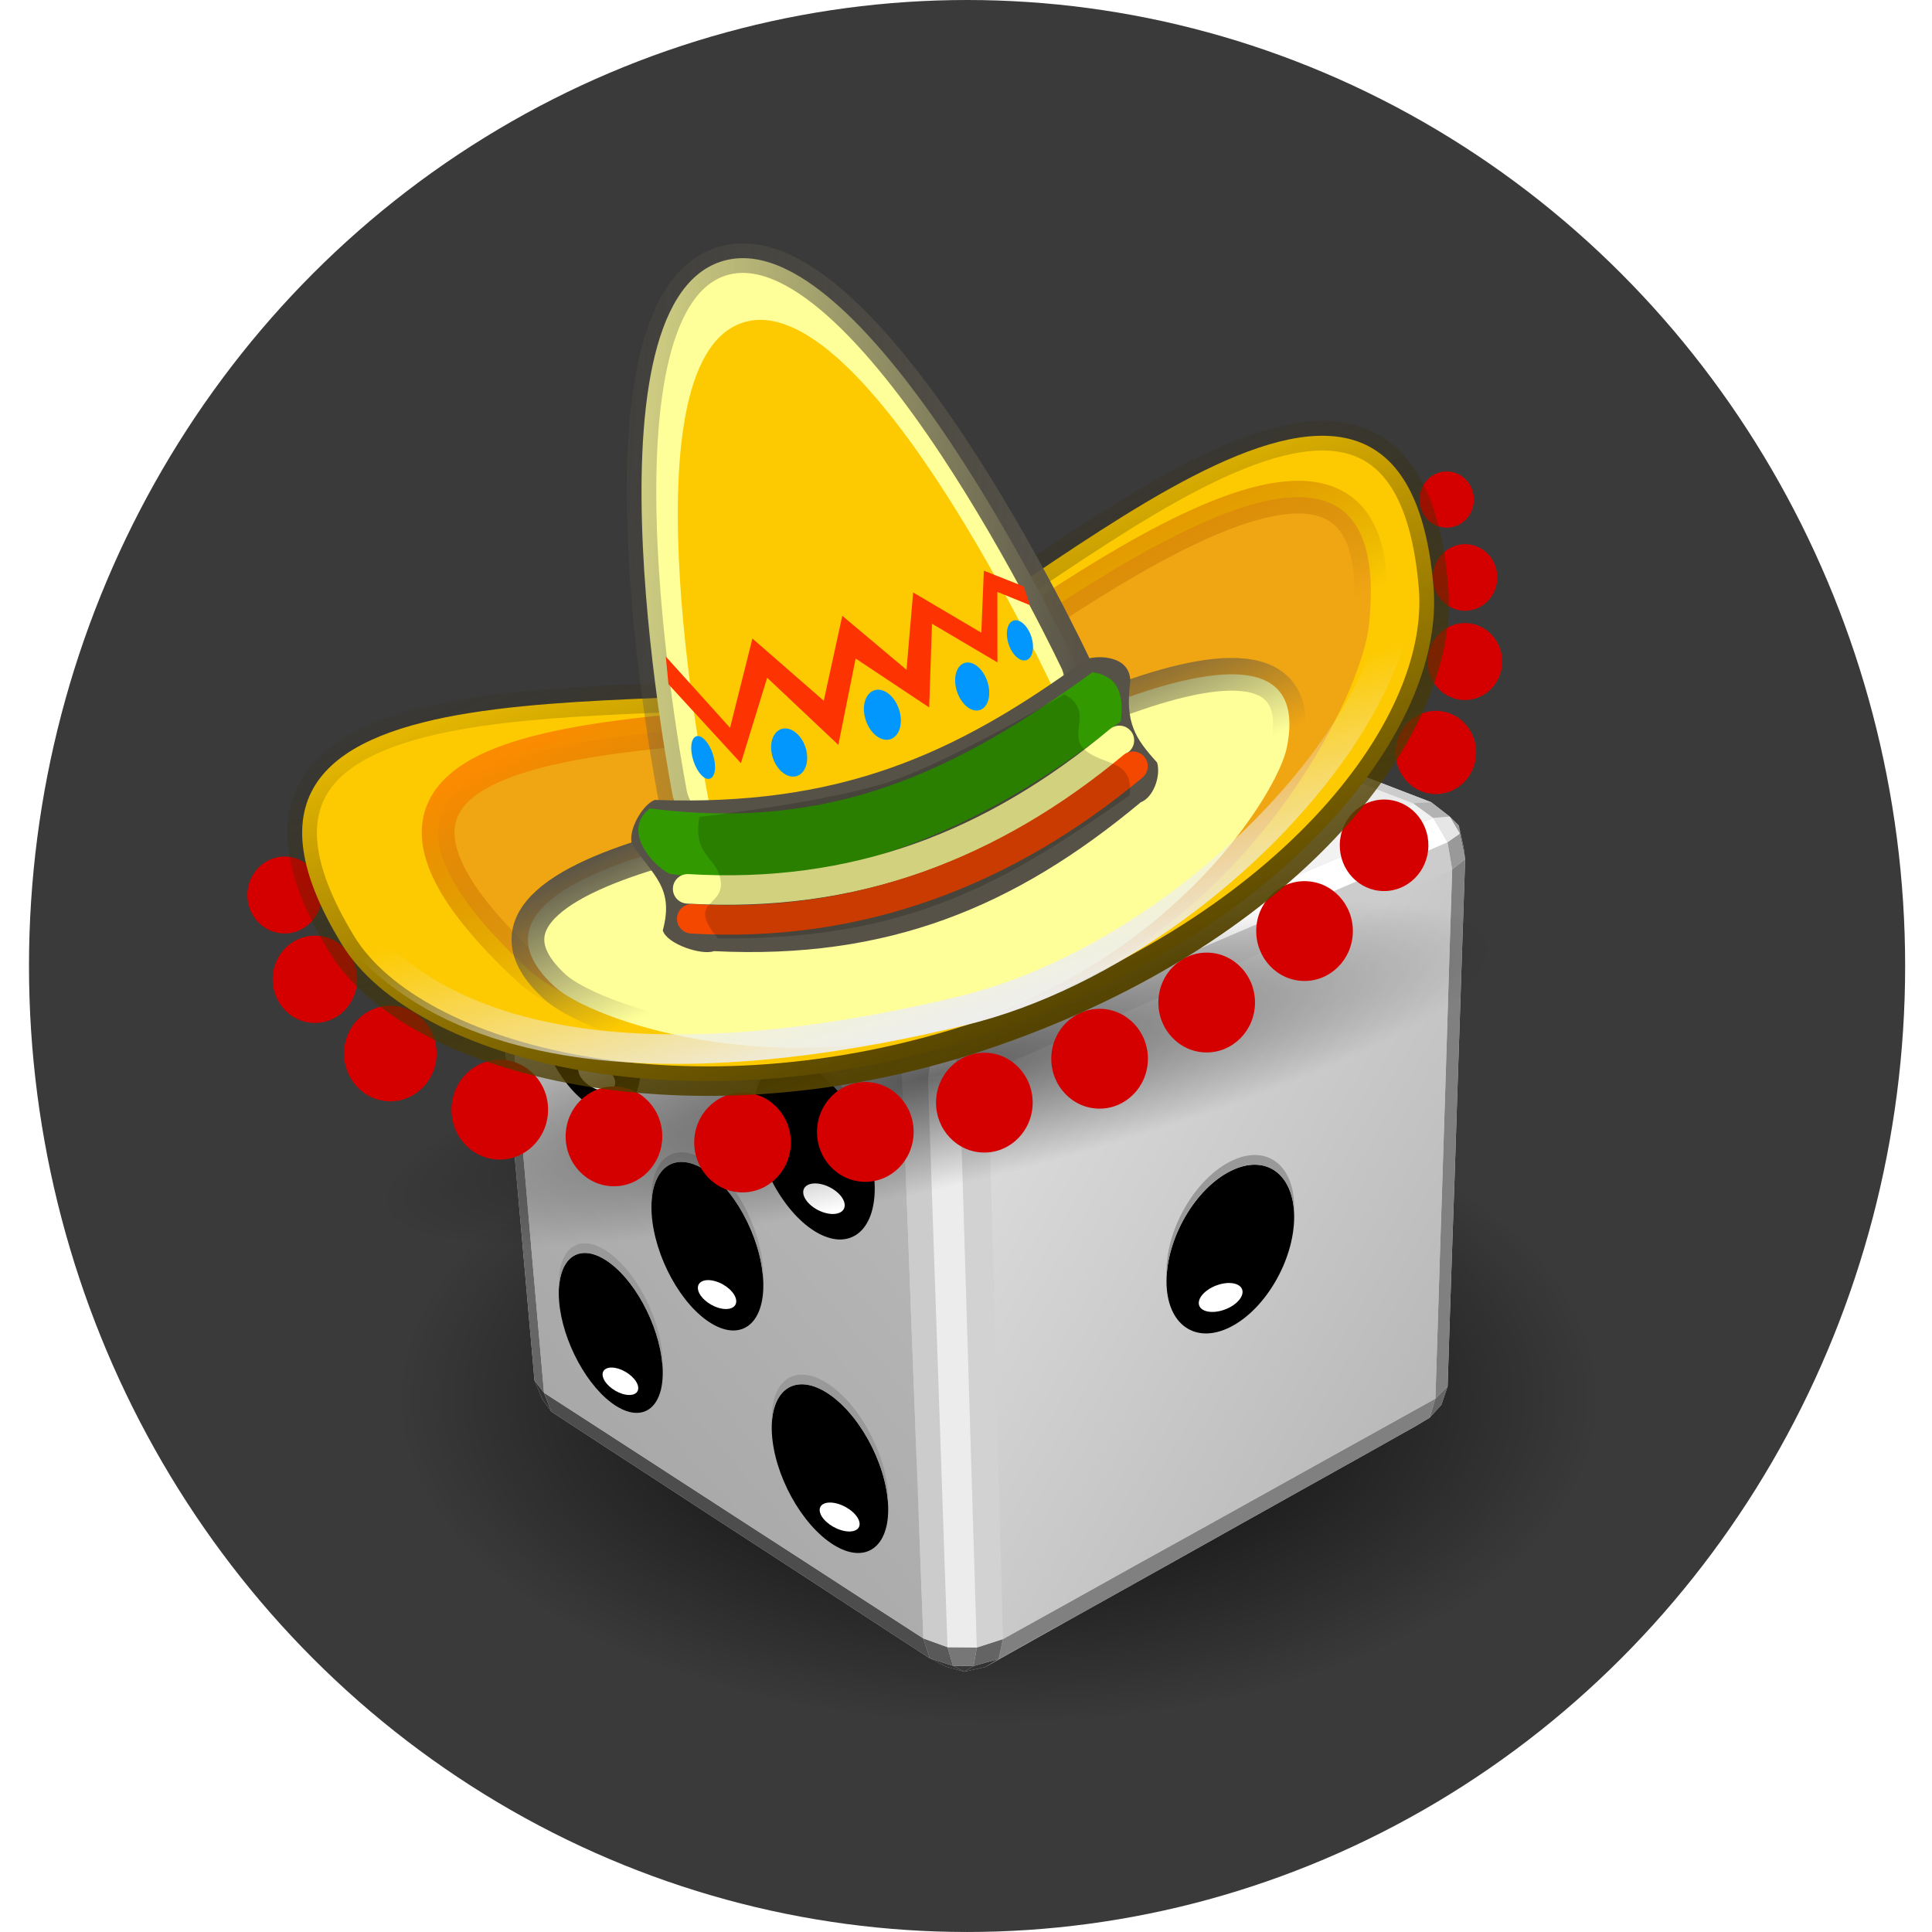 <?xml version="1.0" encoding="UTF-8" standalone="no"?>
<svg
   xmlns:dc="http://purl.org/dc/elements/1.1/"
   xmlns:cc="http://creativecommons.org/ns#"
   xmlns:rdf="http://www.w3.org/1999/02/22-rdf-syntax-ns#"
   xmlns:svg="http://www.w3.org/2000/svg"
   xmlns="http://www.w3.org/2000/svg"
   xmlns:xlink="http://www.w3.org/1999/xlink"
   xmlns:sodipodi="http://sodipodi.sourceforge.net/DTD/sodipodi-0.dtd"
   xmlns:inkscape="http://www.inkscape.org/namespaces/inkscape"
   width="105.827mm"
   height="105.827mm"
   viewBox="0 0 105.827 105.827"
   version="1.1"
   id="svg7928"
   inkscape:version="1.0.1 (0767f8302a, 2020-10-17)"
   sodipodi:docname="logo-circle.svg">
  <defs
     id="defs7922">
    <linearGradient
       inkscape:collect="always"
       id="linearGradient9099">
      <stop
         style="stop-color:#00fffe;stop-opacity:1;"
         offset="0"
         id="stop9095" />
      <stop
         style="stop-color:#00fffe;stop-opacity:0;"
         offset="1"
         id="stop9097" />
    </linearGradient>
    <linearGradient
       id="linearGradient14578">
      <stop
         offset="0"
         stop-color="#ebebeb"
         id="stop14580" />
      <stop
         offset="1"
         stop-color="#979797"
         id="stop14582" />
    </linearGradient>
    <radialGradient
       r="34.608"
       cx="246.83"
       cy="272"
       gradientUnits="userSpaceOnUse"
       id="radialGradient14842">
      <stop
         offset="0"
         id="stop14766" />
      <stop
         offset="1"
         stop-opacity="0"
         id="stop14768" />
    </radialGradient>
    <linearGradient
       y2="100.19"
       y1="261.15"
       x2="871.01"
       gradientUnits="userSpaceOnUse"
       xlink:href="#linearGradient14578"
       x1="836.68"
       id="linearGradient14844" />
    <linearGradient
       y2="503.48"
       y1="167.75"
       x2="687.27"
       gradientUnits="userSpaceOnUse"
       xlink:href="#linearGradient14578"
       x1="1072.6"
       id="linearGradient14846" />
    <linearGradient
       y2="473.05"
       y1="340.43"
       x2="1047.4"
       gradientUnits="userSpaceOnUse"
       xlink:href="#linearGradient14578"
       x1="822.93"
       id="linearGradient14848" />
    <filter
       style="color-interpolation-filters:sRGB"
       inkscape:label="Drop Shadow"
       id="filter8987">
      <feFlood
         flood-opacity="1"
         flood-color="rgb(0,0,0)"
         result="flood"
         id="feFlood8977" />
      <feComposite
         in="flood"
         in2="SourceGraphic"
         operator="in"
         result="composite1"
         id="feComposite8979" />
      <feGaussianBlur
         in="composite1"
         stdDeviation="1"
         result="blur"
         id="feGaussianBlur8981" />
      <feOffset
         dx="1"
         dy="1"
         result="offset"
         id="feOffset8983" />
      <feComposite
         in="SourceGraphic"
         in2="offset"
         operator="over"
         result="composite2"
         id="feComposite8985" />
    </filter>
    <filter
       style="color-interpolation-filters:sRGB"
       inkscape:label="Drop Shadow"
       id="filter8999">
      <feFlood
         flood-opacity="1"
         flood-color="rgb(0,0,0)"
         result="flood"
         id="feFlood8989" />
      <feComposite
         in="flood"
         in2="SourceGraphic"
         operator="in"
         result="composite1"
         id="feComposite8991" />
      <feGaussianBlur
         in="composite1"
         stdDeviation="1"
         result="blur"
         id="feGaussianBlur8993" />
      <feOffset
         dx="1"
         dy="1"
         result="offset"
         id="feOffset8995" />
      <feComposite
         in="SourceGraphic"
         in2="offset"
         operator="over"
         result="composite2"
         id="feComposite8997" />
    </filter>
    <radialGradient
       inkscape:collect="always"
       xlink:href="#linearGradient9099"
       id="radialGradient9101"
       cx="127.853"
       cy="58.165"
       fx="127.853"
       fy="58.165"
       r="50.768"
       gradientTransform="matrix(1,0,0,0.232,0,44.648)"
       gradientUnits="userSpaceOnUse" />
    <radialGradient
       id="radialGradient14842-3"
       gradientUnits="userSpaceOnUse"
       cy="272"
       cx="246.83"
       r="34.608">
      <stop
         id="stop14766-2"
         offset="0" />
      <stop
         id="stop14768-8"
         stop-opacity="0"
         offset="1" />
    </radialGradient>
    <linearGradient
       id="linearGradient14844-3"
       x1="836.68"
       xlink:href="#linearGradient14578"
       gradientUnits="userSpaceOnUse"
       x2="871.01"
       y1="261.15"
       y2="100.19" />
    <linearGradient
       id="linearGradient14846-6"
       x1="1072.6"
       xlink:href="#linearGradient14578"
       gradientUnits="userSpaceOnUse"
       x2="687.27"
       y1="167.75"
       y2="503.48" />
    <linearGradient
       id="linearGradient14848-6"
       x1="822.93"
       xlink:href="#linearGradient14578"
       gradientUnits="userSpaceOnUse"
       x2="1047.4"
       y1="340.43"
       y2="473.05" />
    <filter
       id="filter8987-9"
       inkscape:label="Drop Shadow"
       style="color-interpolation-filters:sRGB">
      <feFlood
         id="feFlood8977-7"
         result="flood"
         flood-color="rgb(0,0,0)"
         flood-opacity="1" />
      <feComposite
         id="feComposite8979-1"
         result="composite1"
         operator="in"
         in2="SourceGraphic"
         in="flood" />
      <feGaussianBlur
         id="feGaussianBlur8981-9"
         result="blur"
         stdDeviation="1"
         in="composite1" />
      <feOffset
         id="feOffset8983-3"
         result="offset"
         dy="1"
         dx="1" />
      <feComposite
         id="feComposite8985-7"
         result="composite2"
         operator="over"
         in2="offset"
         in="SourceGraphic" />
    </filter>
    <filter
       id="filter8999-1"
       inkscape:label="Drop Shadow"
       style="color-interpolation-filters:sRGB">
      <feFlood
         id="feFlood8989-2"
         result="flood"
         flood-color="rgb(0,0,0)"
         flood-opacity="1" />
      <feComposite
         id="feComposite8991-3"
         result="composite1"
         operator="in"
         in2="SourceGraphic"
         in="flood" />
      <feGaussianBlur
         id="feGaussianBlur8993-5"
         result="blur"
         stdDeviation="1"
         in="composite1" />
      <feOffset
         id="feOffset8995-7"
         result="offset"
         dy="1"
         dx="1" />
      <feComposite
         id="feComposite8997-0"
         result="composite2"
         operator="over"
         in2="offset"
         in="SourceGraphic" />
    </filter>
    <linearGradient
       y2="2.697"
       x2="17.917"
       gradientTransform="matrix(0.774,-0.207,0.205,0.769,7.976,21.116)"
       y1="-7.261"
       gradientUnits="userSpaceOnUse"
       x1="15.731"
       id="linearGradient4955">
      <stop
         offset="0"
         stop-color="#fb8b00"
         id="stop4690" />
      <stop
         offset="1"
         stop-opacity="0"
         stop-color="#986601"
         id="stop4692" />
    </linearGradient>
    <linearGradient
       y2="25.477"
       x2="23.574"
       gradientTransform="matrix(0.869,-0.365,0.365,0.869,-7.949,8.537)"
       y1="19.523"
       gradientUnits="userSpaceOnUse"
       x1="23.45"
       id="linearGradient4957">
      <stop
         offset="0"
         stop-color="#565248"
         id="stop4658" />
      <stop
         offset="1"
         stop-opacity="0"
         stop-color="#565248"
         id="stop4660" />
    </linearGradient>
    <linearGradient
       y2="22.322"
       x2="29.574"
       gradientTransform="matrix(0.82,-0.219,0.219,0.82,-4.176,5.894)"
       y1="31.564"
       gradientUnits="userSpaceOnUse"
       x1="29.849"
       id="linearGradient4959">
      <stop
         offset="0"
         stop-color="#eee"
         id="stop4648" />
      <stop
         offset="1"
         stop-opacity="0"
         stop-color="#eee"
         id="stop4650" />
    </linearGradient>
    <radialGradient
       r="19.562"
       gradientTransform="matrix(0.817,-3.4923e-8,0,0.269,4.258,29.583)"
       cx="23.226"
       cy="41.173"
       gradientUnits="userSpaceOnUse"
       id="radialGradient5097">
      <stop
         offset="0"
         id="stop2867" />
      <stop
         offset="1"
         stop-opacity="0"
         id="stop2869" />
    </radialGradient>
    <linearGradient
       x1="24.543"
       x2="18.005"
       y1="26.968"
       gradientUnits="userSpaceOnUse"
       y2="9.567"
       id="linearGradient3281">
      <stop
         offset="0"
         stop-color="#540"
         id="stop4801" />
      <stop
         offset="1"
         stop-opacity="0"
         stop-color="#2b2200"
         id="stop4803" />
    </linearGradient>
    <linearGradient
       x1="27.262"
       x2="6.417"
       y1="12.649"
       gradientUnits="userSpaceOnUse"
       y2="11.386"
       id="linearGradient3289">
      <stop
         offset="0"
         stop-color="#565248"
         id="stop3285" />
      <stop
         offset="1"
         stop-opacity="0"
         stop-color="#565248"
         id="stop3287" />
    </linearGradient>
    <radialGradient
       inkscape:collect="always"
       xlink:href="#linearGradient4955"
       id="radialGradient9693"
       cx="159.744"
       cy="243.302"
       fx="159.744"
       fy="243.302"
       r="56.653"
       gradientTransform="matrix(1,0,0,0.236,0,185.835)"
       gradientUnits="userSpaceOnUse" />
    <linearGradient
       y2="2.697"
       x2="17.917"
       y1="-7.261"
       x1="15.731"
       gradientTransform="matrix(0.774,-0.207,0.205,0.769,7.976,21.116)"
       gradientUnits="userSpaceOnUse"
       id="linearGradient1089"
       xlink:href="#linearGradient4955"
       inkscape:collect="always" />
  </defs>
  <sodipodi:namedview
     id="base"
     pagecolor="#ffffff"
     bordercolor="#666666"
     borderopacity="1.0"
     inkscape:pageopacity="0.0"
     inkscape:pageshadow="2"
     inkscape:zoom="1.0761022"
     inkscape:cx="342.05843"
     inkscape:cy="182.39771"
     inkscape:document-units="mm"
     inkscape:current-layer="layer1"
     inkscape:document-rotation="0"
     showgrid="false"
     inkscape:window-width="1848"
     inkscape:window-height="1016"
     inkscape:window-x="72"
     inkscape:window-y="27"
     inkscape:window-maximized="1"
     fit-margin-top="0"
     fit-margin-left="0"
     fit-margin-right="0"
     fit-margin-bottom="0" />
  <g
     inkscape:label="Laag 1"
     inkscape:groupmode="layer"
     id="layer1"
     transform="translate(-1.92,-162.034)">
    <ellipse
       ry="52.913"
       rx="51.384"
       cy="214.947"
       cx="54.892"
       id="path191"
       style="fill:#3a3a3a;fill-opacity:1;stroke:none;stroke-width:0.672;stroke-linejoin:bevel;stroke-miterlimit:4;stroke-dasharray:none" />
    <g
       inkscape:export-ydpi="19.23"
       inkscape:export-xdpi="19.23"
       id="g14850-6"
       transform="matrix(0.265,0,0,0.265,-171.221,123.174)">
      <path
         id="path14762-0"
         inkscape:connector-curvature="0"
         style="fill:url(#radialGradient14842-3)"
         transform="matrix(3.6,0,0,1.951,-28.741,-95.015)"
         d="m 281.44,272 a 34.608,34.608 0 1 1 -69.216,0 34.608,34.608 0 1 1 69.216,0 z" />
      <path
         id="path14610-7"
         style="fill:#cccccc"
         inkscape:connector-curvature="0"
         d="m 859.56,279.09 c -1.128,0.005 -3.375,0.25 -3.375,0.25 l -12.5,4.344 -12.844,4.438 -13.125,4.531 -13.5,4.688 -13.875,4.781 -14.219,4.938 -14.625,5.062 -4.125,2.906 -1.469,1.812 -0.688,1.688 -0.906,5.25 1.438,16.375 1.406,16.031 1.406,15.75 1.344,15.438 1.344,15.156 1.312,14.875 1.281,14.562 1.594,3.844 1.875,2.625 -1.5,-3.906 1.531,3.906 10.219,6.688 10.562,6.875 10.812,7.062 11.156,7.25 11.469,7.469 11.812,7.719 12.188,7.938 v -0.031 l 3.312,1.719 3.812,1.062 4.344,-0.969 13.75,-7.719 13.375,-7.469 13.031,-7.281 12.656,-7.094 12.344,-6.906 12.031,-6.719 11.688,-6.562 2.969,-1.781 2.406,-2.625 1.312,-3.844 0.469,-14.688 0.5,-14.938 0.531,-15.281 0.5,-15.531 0.531,-15.875 0.531,-16.156 0.562,-16.5 -0.312,-2.406 -1,-4.562 -1.875,-1.844 -3.812,-2.969 -13.312,-5.125 -12.969,-5 -12.562,-4.844 -12.25,-4.75 -11.875,-4.562 -11.594,-4.469 -11.25,-4.375 c 0,0 -2.56,-0.255 -3.844,-0.25 z m -3.281,83 1.281,6.125 h -0.031 z m -13.66,80.79 1,26.344 -0.625,-15.625 z m 18.062,42.562 -0.906,4.062 -0.031,0.031 0.938,-4.094 z" />
      <path
         id="path14259-3"
         style="fill:#cccccc"
         inkscape:connector-curvature="0"
         d="m 856.18,279.34 -12.5,4.344 -12.844,4.438 -13.125,4.531 -13.5,4.688 -13.875,4.781 -14.219,4.938 -14.625,5.062 3.219,0.219 14.625,-5.094 14.281,-4.938 13.875,-4.844 13.531,-4.688 13.156,-4.562 12.844,-4.469 12.531,-4.344 3.844,-0.062 -3.406,0.031 -3.812,-0.031 z" />
      <path
         id="path14261-7"
         style="fill:#cccccc"
         inkscape:connector-curvature="0"
         d="m 863.4,279.34 -3.844,0.062 11.281,4.375 11.562,4.469 11.906,4.625 12.25,4.75 12.562,4.875 12.969,5.031 13.344,5.156 3.781,-0.219 -13.312,-5.125 -12.969,-5 -12.562,-4.844 -12.25,-4.75 -11.875,-4.562 -11.594,-4.469 -11.25,-4.375 z" />
      <path
         id="path14263-1"
         style="fill:#333333"
         inkscape:connector-curvature="0"
         d="m 765.8,434.52 -1.965,-2.537 1.611,3.833 1.884,2.635 z" />
      <path
         id="path14265-8"
         style="fill:url(#linearGradient14844-3)"
         inkscape:connector-curvature="0"
         d="m 859.56,279.4 -12.531,4.344 -12.844,4.469 -13.156,4.562 -13.531,4.688 -13.875,4.844 -14.281,4.938 -14.625,5.094 10.938,5.281 11.281,5.438 11.625,5.625 12,5.781 12.375,5.969 12.75,6.156 13.188,6.375 15.031,-6.281 14.594,-6.094 14.188,-5.906 13.75,-5.719 13.375,-5.594 12.969,-5.406 12.656,-5.281 -13.344,-5.156 -12.969,-5.031 -12.562,-4.875 -12.25,-4.75 -11.906,-4.625 -11.562,-4.469 -11.281,-4.375 z" />
      <path
         id="path14267-4"
         style="fill:#666666"
         inkscape:connector-curvature="0"
         d="m 754.31,323.78 1.438,16.375 1.406,16.031 1.406,15.75 1.344,15.438 1.344,15.156 1.312,14.875 1.281,14.562 1.969,2.562 -1.281,-14.656 -1.312,-14.906 -1.312,-15.219 -1.344,-15.5 -1.375,-15.812 -1.406,-16.125 -1.438,-16.438 -2.031,-2.094 z" />
      <path
         id="path14269-7"
         style="fill:#4d4d4d"
         inkscape:connector-curvature="0"
         d="m 765.81,434.53 1.531,3.906 10.219,6.688 10.562,6.875 10.812,7.062 11.156,7.25 11.469,7.469 11.812,7.719 12.188,7.938 -1.344,-4.125 -12.219,-7.906 -11.844,-7.688 -11.5,-7.438 -11.188,-7.25 -10.844,-7.031 -10.562,-6.844 -10.25,-6.625 z" />
      <path
         id="path14271-6"
         style="fill:#666666"
         inkscape:connector-curvature="0"
         d="m 950.06,435.75 -1.19,3.94 2.4,-2.624 1.308,-3.841 z" />
      <path
         id="path14273-8"
         style="fill:#808080"
         inkscape:connector-curvature="0"
         d="m 950.06,435.75 -11.75,6.53 -12.09,6.72 -12.41,6.91 -12.75,7.09 -13.094,7.25 -13.438,7.5 -13.844,7.688 -0.906,4.125 13.781,-7.719 -2.781,1.656 13.375,-7.469 13.031,-7.281 12.656,-7.094 12.344,-6.906 12.031,-6.719 11.688,-6.562 2.969,-1.781 1.188,-3.938 z" />
      <path
         id="path14275-9"
         style="fill:url(#linearGradient14846-6)"
         inkscape:connector-curvature="0"
         d="m 756.34,325.87 1.438,16.438 1.406,16.125 1.375,15.812 1.344,15.5 1.312,15.219 1.312,14.906 1.281,14.656 10.25,6.625 10.562,6.844 10.844,7.031 11.188,7.25 11.5,7.438 11.844,7.688 12.219,7.906 -0.594,-15.688 -0.625,-16.031 -0.594,-16.375 -0.656,-16.688 -0.625,-17.094 -0.656,-17.438 -0.688,-17.844 -13.062,-6.625 -12.656,-6.406 -12.25,-6.219 -11.906,-6.031 -11.5,-5.844 -11.188,-5.656 -10.875,-5.5 z" />
      <path
         id="path14277-6"
         style="fill:#808080"
         inkscape:connector-curvature="0"
         d="m 956.21,324.25 -2.688,2.125 -0.531,16.562 -0.5,16.219 -0.5,15.906 -0.5,15.625 -0.5,15.312 -0.469,15.031 -0.469,14.719 2.531,-2.531 0.469,-14.688 0.5,-14.938 0.531,-15.281 0.5,-15.531 0.531,-15.875 0.531,-16.156 0.562,-16.5 z" />
      <path
         id="path14279-3"
         style="fill:url(#linearGradient14848-6)"
         inkscape:connector-curvature="0"
         d="m 953.53,326.37 -12.562,5.469 -12.906,5.625 -13.281,5.812 -13.688,5.938 -14.094,6.156 -14.5,6.312 -14.938,6.531 0.469,17.844 0.469,17.469 0.438,17.094 0.469,16.719 0.438,16.375 0.406,16.031 0.438,15.688 13.844,-7.688 13.438,-7.5 13.094,-7.25 12.75,-7.094 12.406,-6.906 12.094,-6.719 11.75,-6.531 0.469,-14.719 0.469,-15.031 0.5,-15.312 0.5,-15.625 0.5,-15.906 0.5,-16.219 0.531,-16.562 z" />
      <path
         id="path14281-9"
         style="fill:#808080"
         inkscape:connector-curvature="0"
         d="m 755.9,316.85 -0.686,1.672 2.155,-3.486 z" />
      <path
         id="path14283-6"
         style="fill:#cccccc"
         inkscape:connector-curvature="0"
         d="m 764.71,312.34 -3.199,-0.226 -4.139,2.924 2.855,0.282 z" />
      <path
         id="path14285-9"
         style="fill:#999999"
         inkscape:connector-curvature="0"
         d="m 756.35,325.87 0.794,-5.575 -1.935,-1.775 -0.908,5.249 z" />
      <path
         id="path14287-7"
         style="fill:#b3b3b3"
         inkscape:connector-curvature="0"
         d="m 757.15,320.3 3.075,-4.98 -2.855,-0.282 -2.155,3.486 z" />
      <path
         id="path14289-5"
         style="fill:#666666"
         inkscape:connector-curvature="0"
         d="m 956.21,324.26 -0.31,-2.421 -0.998,-4.56 0.214,1.687 z" />
      <path
         id="path14291-6"
         style="fill:#f2f2f2"
         inkscape:connector-curvature="0"
         d="m 764.71,312.34 -4.5,2.969 84,41.125 4.656,-3.469 z" />
      <path
         id="path14293-0"
         style="fill:#cccccc"
         inkscape:connector-curvature="0"
         d="m 757.15,320.31 -0.812,5.562 83.438,42.281 1.062,-6.125 z" />
      <path
         id="path14295-5"
         style="fill:#999999"
         inkscape:connector-curvature="0"
         d="m 954.9,317.27 -1.879,-1.835 2.093,3.522 z" />
      <path
         id="path14297-2"
         style="fill:#ffffff"
         inkscape:connector-curvature="0"
         d="m 760.21,315.31 -3.062,5 83.688,41.719 3.375,-5.594 z" />
      <path
         id="path14299-7"
         style="fill:#b3b3b3"
         inkscape:connector-curvature="0"
         d="m 945.43,312.69 4.153,3.018 3.443,-0.271 -3.808,-2.961 z" />
      <path
         id="path14301-6"
         style="fill:#999999"
         inkscape:connector-curvature="0"
         d="m 953.53,326.36 2.676,-2.105 -1.093,-5.294 -2.55,1.779 z" />
      <path
         id="path14303-6"
         style="fill:#e6e6e6"
         inkscape:connector-curvature="0"
         d="m 949.58,315.71 2.986,5.03 2.55,-1.779 -2.093,-3.522 z" />
      <path
         id="path14305-3"
         style="fill:#808080"
         inkscape:connector-curvature="0"
         d="m 873.55,481.83 -13.794,7.718 -2.741,1.66 13.753,-7.697 z" />
      <path
         id="path14307-2"
         style="fill:#f2f2f2"
         inkscape:connector-curvature="0"
         d="m 945.43,312.68 -96.562,40.281 4.219,3.5 96.5,-40.75 z" />
      <path
         id="path14309-4"
         style="fill:#cccccc"
         inkscape:connector-curvature="0"
         d="m 952.56,320.75 -96.281,41.344 1.281,6.125 95.969,-41.844 z" />
      <path
         id="path14311-3"
         style="fill:#ffffff"
         inkscape:connector-curvature="0"
         d="m 949.59,315.72 -96.5,40.75 3.188,5.625 96.281,-41.344 z" />
      <path
         id="path14313-6"
         style="fill:#333333"
         inkscape:connector-curvature="0"
         d="m 845.55,489.42 3.325,1.712 3.805,1.049 -2.335,-1.206 z" />
      <path
         id="path14315-0"
         style="fill:#333333"
         inkscape:connector-curvature="0"
         d="m 857.02,491.21 2.741,-1.66 -5.162,1.469 -1.918,1.168 z" />
      <path
         id="path14317-4"
         style="fill:#393939"
         inkscape:connector-curvature="0"
         d="m 854.6,491.02 -4.252,-0.038 2.335,1.206 z" />
      <path
         id="path14319-3"
         style="fill:#595959"
         inkscape:connector-curvature="0"
         d="m 844.2,485.29 1.351,4.127 4.796,1.556 -1.131,-3.845 z" />
      <path
         id="path14321-6"
         style="fill:#646464"
         inkscape:connector-curvature="0"
         d="m 860.67,485.44 -5.39,1.749 -0.683,3.829 5.162,-1.469 z" />
      <path
         id="path14323-3"
         style="fill:#777777"
         inkscape:connector-curvature="0"
         d="m 855.28,487.19 -6.067,-0.053 1.131,3.845 4.252,0.038 z" />
      <path
         id="path14325-7"
         style="fill:#cccccc"
         inkscape:connector-curvature="0"
         d="m 839.78,368.15 4.438,117.16 5,1.812 -4.031,-117.44 z" />
      <path
         id="path14327-4"
         style="fill:#d2d2d2"
         inkscape:connector-curvature="0"
         d="m 857.56,368.22 -5.844,1.5 3.562,117.47 5.406,-1.75 z" />
      <path
         id="path14329-9"
         style="fill:#ececec"
         inkscape:connector-curvature="0"
         d="m 845.18,369.68 4.031,117.44 6.062,0.062 -3.562,-117.47 z" />
      <path
         id="path14331-4"
         style="fill:#f9f9f9"
         inkscape:connector-curvature="0"
         d="m 848.88,352.96 -4.678,3.475 4.218,3.321 4.658,-3.288 z" />
      <path
         id="path14333-2"
         style="fill:#cccccc"
         inkscape:connector-curvature="0"
         d="m 839.79,368.15 5.392,1.536 0.878,-5.978 -5.204,-1.682 z" />
      <path
         id="path14335-9"
         style="fill:#f9f9f9"
         inkscape:connector-curvature="0"
         d="m 844.2,356.43 -3.35,5.591 5.204,1.682 2.364,-3.952 z" />
      <path
         id="path14337-3"
         style="fill:#cccccc"
         inkscape:connector-curvature="0"
         d="m 857.54,368.22 -1.272,-6.136 -5.599,1.641 1.049,5.987 z" />
      <path
         id="path14339-8"
         style="fill:#ffffff"
         inkscape:connector-curvature="0"
         d="m 856.27,362.08 -3.191,-5.618 -4.658,3.288 2.249,3.97 z" />
      <path
         id="path14341-2"
         style="fill:#f2f2f2"
         inkscape:connector-curvature="0"
         d="m 845.18,369.68 6.541,0.027 -1.049,-5.987 -4.613,-0.018 z" />
      <path
         id="path14343-4"
         style="fill:#ffffff"
         inkscape:connector-curvature="0"
         d="m 846.06,363.7 4.613,0.018 -2.249,-3.97 z" />
      <g
         id="g14404-5"
         style="fill:#000000">
        <path
           id="path14345-4"
           inkscape:connector-curvature="0"
           d="m 812.91,442.85 c 0.459,8.642 6.12,18.939 12.696,23.074 6.63,4.17 11.725,0.534 11.327,-8.197 -0.4,-8.781 -6.192,-19.269 -12.885,-23.349 -6.636,-4.046 -11.6,-0.22 -11.138,8.471" />
        <path
           id="path14347-3"
           inkscape:connector-curvature="0"
           d="m 768.93,415.61 c 0.67,8.301 5.921,17.961 11.774,21.642 5.899,3.71 10.213,-0.026 9.591,-8.41 -0.625,-8.43 -5.99,-18.257 -11.937,-21.883 -5.9,-3.597 -10.101,0.305 -9.428,8.651" />
        <path
           id="path14349-2"
           inkscape:connector-curvature="0"
           d="m 788.07,397.63 c 0.594,8.813 6.148,18.917 12.455,22.638 6.359,3.752 11.118,-0.369 10.58,-9.277 -0.541,-8.959 -6.222,-19.245 -12.638,-22.901 -6.362,-3.626 -10.995,0.677 -10.398,9.54" />
        <path
           id="path14351-2"
           inkscape:connector-curvature="0"
           d="m 809.2,377.79 c 0.499,9.39 6.392,19.979 13.218,23.729 6.886,3.783 12.163,-0.786 11.73,-10.285 -0.435,-9.556 -6.471,-20.345 -13.424,-24.018 -6.892,-3.641 -12.026,1.129 -11.524,10.574" />
        <path
           id="path14353-4"
           inkscape:connector-curvature="0"
           d="m 785.77,365.15 c -0.677,-9.128 -6.25,-19.219 -12.398,-22.466 -6.098,-3.221 -10.411,1.541 -9.683,10.568 0.724,8.977 6.175,18.891 12.222,22.213 6.097,3.349 10.533,-1.237 9.859,-10.315" />
        <path
           id="path14355-7"
           inkscape:connector-curvature="0"
           d="m 893.42,317.8 c 7.172,2.947 18.907,2.972 26.106,0.054 7.144,-2.896 7.034,-7.567 -0.145,-10.432 -7.121,-2.842 -18.599,-2.863 -25.737,-0.048 -7.191,2.836 -7.337,7.503 -0.224,10.426" />
        <path
           id="path14357-4"
           inkscape:connector-curvature="0"
           d="m 841,317.69 c 6.73,2.941 18.417,2.965 26.002,0.054 7.527,-2.889 8.076,-7.55 1.327,-10.408 -6.694,-2.835 -18.127,-2.856 -25.635,-0.048 -7.565,2.829 -8.369,7.486 -1.694,10.402" />
        <path
           id="path14359-1"
           inkscape:connector-curvature="0"
           d="m 788.79,317.58 c 6.291,2.934 17.931,2.958 25.898,0.054 7.906,-2.883 9.109,-7.533 2.789,-10.385 -6.27,-2.829 -17.658,-2.85 -25.534,-0.048 -7.936,2.823 -9.392,7.469 -3.152,10.379" />
        <path
           id="path14361-6"
           inkscape:connector-curvature="0"
           d="m 894.48,411.48 c -0.002,8.938 5.938,13.137 13.215,9.45 7.222,-3.659 13.096,-13.743 13.172,-22.594 0.076,-8.9 -5.735,-13.278 -13.03,-9.707 -7.352,3.599 -13.355,13.861 -13.357,22.85" />
      </g>
      <path
         id="path14363-1"
         style="fill:#cccccc"
         inkscape:connector-curvature="0"
         d="m 856.18,279.34 c 2.441,0.471 4.835,0.305 7.219,0 0,0 -2.56,-0.238 -3.844,-0.232 -1.128,0.005 -3.375,0.232 -3.375,0.232 z" />
      <path
         id="path14475-6"
         style="fill:#999999"
         inkscape:connector-curvature="0"
         d="m 805.31,303.09 c -4.615,-0.009 -9.437,0.693 -13.375,2.094 -5.299,1.885 -7.684,4.581 -6.844,7.031 0.641,-1.835 2.964,-3.651 6.844,-5.031 3.938,-1.401 8.76,-2.103 13.375,-2.094 4.615,0.009 9.021,0.742 12.156,2.156 2.154,0.972 3.404,2.159 3.844,3.406 0.667,-1.953 -0.555,-3.922 -3.844,-5.406 -3.135,-1.415 -7.541,-2.148 -12.156,-2.156 z m 50.5,0.094 c -4.633,-0.009 -9.371,0.69 -13.125,2.094 -4.812,1.8 -6.878,4.326 -6.031,6.688 0.562,-1.717 2.572,-3.394 6.031,-4.688 3.754,-1.404 8.492,-2.103 13.125,-2.094 4.633,0.009 9.153,0.739 12.5,2.156 2.566,1.087 4.055,2.433 4.531,3.844 0.713,-2.093 -0.77,-4.251 -4.531,-5.844 -3.347,-1.418 -7.867,-2.148 -12.5,-2.156 z m 50.688,0.094 c -4.652,-0.009 -9.306,0.687 -12.875,2.094 -4.27,1.684 -6.025,4.02 -5.281,6.25 0.53,-1.564 2.279,-3.066 5.281,-4.25 3.569,-1.407 8.223,-2.103 12.875,-2.094 4.652,0.009 9.314,0.735 12.875,2.156 2.983,1.191 4.719,2.698 5.25,4.25 0.757,-2.217 -0.987,-4.549 -5.25,-6.25 -3.561,-1.421 -8.223,-2.148 -12.875,-2.156 z m -137.12,36.42 c -3.672,0.27 -5.982,4.278 -5.719,10.594 0.28,-5.559 2.8,-8.843 6.5,-8.594 0.996,0.067 2.075,0.396 3.219,1 6.148,3.248 11.729,13.34 12.406,22.469 0.025,0.332 0.02,0.649 0.031,0.969 0.054,-0.927 0.047,-1.915 -0.031,-2.969 -0.677,-9.128 -6.258,-19.221 -12.406,-22.469 -1.143,-0.604 -2.222,-0.933 -3.219,-1 -0.27,-0.018 -0.524,-0.019 -0.781,0 z m 46.56,24.31 c -4.219,0.242 -6.932,4.476 -6.719,11.25 0.337,-5.601 2.932,-9.033 6.719,-9.25 1.443,-0.083 3.058,0.309 4.781,1.219 6.923,3.657 12.956,14.35 13.438,23.875 0.023,-0.604 0.03,-1.223 0,-1.875 -0.435,-9.556 -6.485,-20.327 -13.438,-24 -1.723,-0.91 -3.339,-1.302 -4.781,-1.219 z m -21.875,20.812 c -3.864,0.094 -6.332,3.978 -6.031,10.344 0.254,-5.176 2.588,-8.26 6.031,-8.344 1.32,-0.032 2.816,0.375 4.406,1.281 6.415,3.656 12.084,13.948 12.625,22.906 0.021,-0.636 0.042,-1.304 0,-2 -0.541,-8.959 -6.21,-19.25 -12.625,-22.906 -1.591,-0.907 -3.087,-1.313 -4.406,-1.281 z m 118.91,0.562 c -1.569,-0.047 -3.301,0.357 -5.125,1.25 -7.352,3.599 -13.373,13.855 -13.375,22.844 -7e-5,0.333 0.015,0.649 0.031,0.969 0.437,-8.727 6.273,-18.351 13.344,-21.812 1.824,-0.893 3.556,-1.297 5.125,-1.25 4.39,0.132 7.519,3.756 7.875,9.656 0.009,-0.227 0.029,-0.462 0.031,-0.688 0.057,-6.675 -3.198,-10.827 -7.906,-10.969 z m -138.69,18.25 c -3.51,-0.028 -5.678,3.478 -5.375,9.344 0.245,-4.645 2.287,-7.368 5.375,-7.344 1.213,0.01 2.587,0.444 4.062,1.344 5.947,3.626 11.312,13.445 11.938,21.875 0.012,0.161 0.023,0.312 0.031,0.469 0.04,-0.775 0.034,-1.588 -0.031,-2.469 -0.625,-8.43 -5.99,-18.249 -11.938,-21.875 -1.475,-0.899 -2.849,-1.334 -4.062,-1.344 z m 44.406,27.156 c -3.67,0.249 -6.008,3.83 -5.781,9.75 0.343,-5.085 2.879,-7.946 6.531,-7.75 1.391,0.074 2.966,0.582 4.625,1.594 6.645,4.051 12.403,14.414 12.875,23.156 0.028,-0.583 0.029,-1.174 0,-1.812 -0.4,-8.781 -6.183,-19.264 -12.875,-23.344 -1.659,-1.012 -3.234,-1.519 -4.625,-1.594 -0.261,-0.014 -0.501,-0.017 -0.75,0 z" />
      <g
         id="g14571-8"
         style="fill:#ffffff"
         transform="translate(-2,2)">
        <path
           id="path14503-7"
           inkscape:connector-curvature="0"
           d="m 824.8,456.95 c 0.157,1.482 2.099,3.248 4.355,3.957 2.274,0.715 4.022,0.091 3.885,-1.406 -0.137,-1.506 -2.124,-3.305 -4.42,-4.004 -2.276,-0.694 -3.979,-0.038 -3.82,1.453" />
        <path
           id="path14505-0"
           inkscape:connector-curvature="0"
           d="m 779.94,429.03 c 0.23,1.424 2.031,3.08 4.038,3.712 2.023,0.636 3.503,-0.005 3.29,-1.442 -0.214,-1.446 -2.055,-3.131 -4.095,-3.753 -2.024,-0.617 -3.465,0.052 -3.234,1.484" />
        <path
           id="path14507-4"
           inkscape:connector-curvature="0"
           d="m 799.63,411.1 c 0.204,1.512 2.109,3.244 4.272,3.882 2.181,0.643 3.814,-0.063 3.629,-1.591 -0.186,-1.536 -2.134,-3.3 -4.335,-3.928 -2.182,-0.622 -3.771,0.116 -3.566,1.636" />
        <path
           id="path14509-9"
           inkscape:connector-curvature="0"
           d="m 821.4,391.28 c 0.171,1.61 2.192,3.426 4.534,4.069 2.362,0.649 4.172,-0.135 4.023,-1.764 -0.149,-1.639 -2.22,-3.489 -4.604,-4.119 -2.364,-0.624 -4.125,0.194 -3.953,1.813" />
        <path
           id="path14511-6"
           inkscape:connector-curvature="0"
           d="m 782.51,368.16 c -0.232,-1.565 -2.144,-3.296 -4.253,-3.853 -2.091,-0.552 -3.571,0.264 -3.321,1.812 0.248,1.54 2.118,3.24 4.192,3.81 2.091,0.574 3.613,-0.212 3.382,-1.769" />
      </g>
      <g
         id="g14559-9"
         style="fill:#f2f2f2">
        <path
           id="path14557-5"
           inkscape:connector-curvature="0"
           d="m 803.66,315.85 c -1.583,-0.003 -3.243,0.241 -4.594,0.722 -1.562,0.556 -2.389,1.318 -2.406,2.056 3.81,0.724 8.576,0.576 12.556,-0.459 0.037,-0.572 -0.428,-1.136 -1.4,-1.575 -1.075,-0.485 -2.573,-0.741 -4.156,-0.744 z" />
        <path
           id="path14555-1"
           inkscape:connector-curvature="0"
           d="m 854.84,315.95 c -1.589,-0.003 -3.219,0.24 -4.506,0.722 -1.43,0.535 -2.161,1.258 -2.144,1.969 3.824,0.822 8.591,0.764 12.534,-0.175 0.082,-0.645 -0.44,-1.282 -1.597,-1.772 -1.148,-0.486 -2.698,-0.741 -4.287,-0.744 z" />
        <path
           id="path14535-6"
           inkscape:connector-curvature="0"
           d="m 906.21,316.05 c -1.596,-0.003 -3.195,0.239 -4.419,0.722 -1.275,0.503 -1.911,1.171 -1.881,1.837 3.856,0.914 8.632,0.955 12.556,0.109 0.096,-0.695 -0.508,-1.394 -1.837,-1.925 -1.221,-0.487 -2.823,-0.741 -4.419,-0.744 z" />
      </g>
      <path
         id="path14519-0"
         style="fill:#ffffff"
         inkscape:connector-curvature="0"
         d="m 901.15,415.97 c -4.9e-4,1.533 2.037,2.253 4.533,1.621 2.477,-0.627 4.492,-2.357 4.518,-3.875 0.026,-1.526 -1.967,-2.277 -4.469,-1.665 -2.522,0.617 -4.581,2.377 -4.581,3.919" />
    </g>
    <g
       inkscape:export-ydpi="19.23"
       inkscape:export-xdpi="19.23"
       transform="matrix(0.306,0,0,0.306,12.774,108.998)"
       id="g3233">
      <path
         fill="url(#radialGradient5097)"
         transform="matrix(6.259,-1.504,1.087,3.671,-57.342,251.35)"
         fill-rule="evenodd"
         d="m 43.125,40.438 c 0,3.762 -8.758,6.812 -19.562,6.812 -10.805,0 -19.563,-3.05 -19.563,-6.812 0,-3.763 8.758,-6.813 19.562,-6.813 10.804,0 19.562,3.05 19.562,6.812 z"
         style="color:#000000;fill:url(#radialGradient5097)"
         opacity="0.55"
         id="path3008" />
      <g
         transform="matrix(5.517,0,0,5.517,9.598,211.22)"
         id="g4917">
        <path
           d="m 91.08,15.2 c 0,0.578 -0.468,1.046 -1.046,1.046 -0.578,0 -1.046,-0.468 -1.046,-1.046 0,-0.578 0.468,-1.046 1.046,-1.046 0.578,0 1.046,0.468 1.046,1.046 z"
           fill="#980101"
           transform="matrix(0.84,-0.275,0.275,0.839,-57.699,34.483)"
           id="path4066" />
        <g
           fill="#d40000"
           transform="matrix(0.97,0.015,-0.015,1.002,0.975,-0.32)"
           id="g4891">
          <path
             d="m -21.106,37.447 c 0,0.893 -0.724,1.616 -1.616,1.616 -0.893,0 -1.616,-0.724 -1.616,-1.616 0,-0.893 0.724,-1.616 1.616,-1.616 0.893,0 1.616,0.724 1.616,1.616 z"
             transform="translate(38.6,-7.226)"
             id="path4827-7" />
          <path
             d="m -21.106,37.447 c 0,0.893 -0.724,1.616 -1.616,1.616 -0.893,0 -1.616,-0.724 -1.616,-1.616 0,-0.893 0.724,-1.616 1.616,-1.616 0.893,0 1.616,0.724 1.616,1.616 z"
             transform="translate(42.701,-7.629)"
             id="path4829-2" />
          <path
             d="m -21.106,37.447 c 0,0.893 -0.724,1.616 -1.616,1.616 -0.893,0 -1.616,-0.724 -1.616,-1.616 0,-0.893 0.724,-1.616 1.616,-1.616 0.893,0 1.616,0.724 1.616,1.616 z"
             transform="translate(46.667,-8.637)"
             id="path4831-5" />
          <path
             d="m -21.106,37.447 c 0,0.893 -0.724,1.616 -1.616,1.616 -0.893,0 -1.616,-0.724 -1.616,-1.616 0,-0.893 0.724,-1.616 1.616,-1.616 0.893,0 1.616,0.724 1.616,1.616 z"
             transform="translate(50.499,-10.116)"
             id="path4833-3" />
          <path
             d="m -21.106,37.447 c 0,0.893 -0.724,1.616 -1.616,1.616 -0.893,0 -1.616,-0.724 -1.616,-1.616 0,-0.893 0.724,-1.616 1.616,-1.616 0.893,0 1.616,0.724 1.616,1.616 z"
             transform="translate(54.052,-11.989)"
             id="path4835-8" />
          <path
             d="m -21.106,37.447 c 0,0.893 -0.724,1.616 -1.616,1.616 -0.893,0 -1.616,-0.724 -1.616,-1.616 0,-0.893 0.724,-1.616 1.616,-1.616 0.893,0 1.616,0.724 1.616,1.616 z"
             transform="translate(57.289,-14.352)"
             id="path4837-1" />
          <path
             d="m -21.106,37.447 c 0,0.893 -0.724,1.616 -1.616,1.616 -0.893,0 -1.616,-0.724 -1.616,-1.616 0,-0.893 0.724,-1.616 1.616,-1.616 0.893,0 1.616,0.724 1.616,1.616 z"
             transform="matrix(0.917,0,0,0.917,58.02,-14.06)"
             id="path4839-8" />
          <path
             d="m -21.106,37.447 c 0,0.893 -0.724,1.616 -1.616,1.616 -0.893,0 -1.616,-0.724 -1.616,-1.616 0,-0.893 0.724,-1.616 1.616,-1.616 0.893,0 1.616,0.724 1.616,1.616 z"
             transform="matrix(0.834,0,0,0.834,57.82,-13.984)"
             id="path4841" />
          <path
             d="m -21.106,37.447 c 0,0.893 -0.724,1.616 -1.616,1.616 -0.893,0 -1.616,-0.724 -1.616,-1.616 0,-0.893 0.724,-1.616 1.616,-1.616 0.893,0 1.616,0.724 1.616,1.616 z"
             transform="matrix(0.771,0,0,0.771,57.315,-14.582)"
             id="path4843-7" />
          <path
             d="m -21.106,37.447 c 0,0.893 -0.724,1.616 -1.616,1.616 -0.893,0 -1.616,-0.724 -1.616,-1.616 0,-0.893 0.724,-1.616 1.616,-1.616 0.893,0 1.616,0.724 1.616,1.616 z"
             transform="matrix(0.667,0,0,0.667,54.914,-13.41)"
             id="path4845-4" />
          <path
             d="m -21.106,37.447 c 0,0.893 -0.724,1.616 -1.616,1.616 -0.893,0 -1.616,-0.724 -1.616,-1.616 0,-0.893 0.724,-1.616 1.616,-1.616 0.893,0 1.616,0.724 1.616,1.616 z"
             transform="matrix(0.563,0,0,0.563,51.898,-12.028)"
             id="path4847" />
          <path
             d="m -21.106,37.447 c 0,0.893 -0.724,1.616 -1.616,1.616 -0.893,0 -1.616,-0.724 -1.616,-1.616 0,-0.893 0.724,-1.616 1.616,-1.616 0.893,0 1.616,0.724 1.616,1.616 z"
             transform="translate(34.297,-7.36)"
             id="path4849" />
          <path
             d="m -21.106,37.447 c 0,0.893 -0.724,1.616 -1.616,1.616 -0.893,0 -1.616,-0.724 -1.616,-1.616 0,-0.893 0.724,-1.616 1.616,-1.616 0.893,0 1.616,0.724 1.616,1.616 z"
             transform="translate(30.465,-8.167)"
             id="path4851" />
          <path
             d="m -21.106,37.447 c 0,0.893 -0.724,1.616 -1.616,1.616 -0.893,0 -1.616,-0.724 -1.616,-1.616 0,-0.893 0.724,-1.616 1.616,-1.616 0.893,0 1.616,0.724 1.616,1.616 z"
             transform="matrix(0.958,0,0,0.958,25.823,-8.357)"
             id="path4853" />
          <path
             d="m -21.106,37.447 c 0,0.893 -0.724,1.616 -1.616,1.616 -0.893,0 -1.616,-0.724 -1.616,-1.616 0,-0.893 0.724,-1.616 1.616,-1.616 0.893,0 1.616,0.724 1.616,1.616 z"
             transform="matrix(0.875,0,0,0.875,21.378,-7.614)"
             id="path4855" />
          <path
             d="m -21.106,37.447 c 0,0.893 -0.724,1.616 -1.616,1.616 -0.893,0 -1.616,-0.724 -1.616,-1.616 0,-0.893 0.724,-1.616 1.616,-1.616 0.893,0 1.616,0.724 1.616,1.616 z"
             transform="matrix(0.771,0,0,0.771,17.959,-6.433)"
             id="path4857" />
        </g>
        <path
           d="M 19.696,15.108 C 24.771,13.446 37.336,0.339 38.342,12.162 38.743,16.878 33.396,23.494 23.631,26.749 14.312,29.855 5.264,27.603 2.919,23.764 -3.264,13.637 14.621,16.771 19.696,15.108 Z"
           fill="#fdca01"
           stroke-width="0.957"
           stroke="url(#linearGradient3281)"
           id="path4088"
           style="stroke:url(#linearGradient3281)" />
        <path
           d="M 21.905,15.596 C 25.979,12.995 37.262,4.083 36.245,13.437 36.006,15.632 32.471,23.189 24.7,25.869 16.929,28.55 10.538,26.046 8.956,24.571 -1.303,15.001 18.605,17.702 21.905,15.596 Z"
           fill="#f0a513"
           stroke-width="1.062"
           stroke="url(#linearGradient4955)"
           id="path4684"
           style="stroke:url(#linearGradient1089)" />
        <path
           d="m 26.749,14.702 c 1.662,5.075 -11.422,9.361 -13.084,4.285 0,0 -3.118,-15.837 1.556,-17.368 4.673,-1.53 11.529,13.082 11.529,13.082 z"
           fill="#ffff99"
           stroke-width="0.957"
           stroke="url(#linearGradient3289)"
           id="path4094-7"
           style="stroke:url(#linearGradient3289)" />
        <path
           d="m 21.074,19.315 c 0,0 13.782,-8.23 12.511,-1.935 -0.298,1.478 -3.572,6.688 -10.128,8.836 C 16.9,28.364 10.956,26.172 9.842,25.157 5.093,20.833 21.074,19.315 21.074,19.315 Z"
           fill="#ffff99"
           stroke-width="1.062"
           stroke="url(#linearGradient4957)"
           id="path4096"
           style="stroke:url(#linearGradient4957)" />
        <path
           d="m 26.079,15.639 c 1.515,4.625 -9.7,8.298 -11.215,3.673 0,0 -2.942,-14.4 1.063,-15.712 4.005,-1.311 10.152,12.039 10.152,12.039 z"
           fill="#fdca01"
           id="path4086" />
        <path
           d="m 13.076,19.085 c 5.999,0.216 9.749,-1.465 13.988,-4.561 0.398,-0.146 1.442,-0.126 1.44,0.716 -0.175,1.342 0.161,1.848 0.871,2.632 0.13,0.444 -0.129,1.14 -0.527,1.286 -4.084,3.406 -8.219,5.116 -13.851,4.833 -0.398,0.146 -1.53,-0.228 -1.661,-0.672 0.375,-1.392 -0.313,-1.767 -1.003,-2.809 -0.13,-0.444 0.346,-1.279 0.744,-1.425 z"
           fill="#565248"
           id="rect4098" />
        <g
           id="g4865">
          <path
             fill="#339900"
             d="m 12.917,19.362 c -0.91,0.699 0.058,1.833 0.64,2.121 5.371,0.798 10.539,-1.675 14.637,-4.95 0.107,-0.829 -0.051,-1.466 -0.915,-1.591 -4.435,3.223 -8.474,5.175 -14.363,4.419 z"
             id="path4859" />
          <path
             fill="none"
             stroke-width="0.957px"
             stroke-linecap="round"
             stroke="#ffff99"
             d="m 14.142,21.97 c 5.423,0.324 9.896,-1.391 14.01,-4.817"
             stroke-linejoin="round"
             id="path4861" />
        </g>
        <path
           d="m 449.76,-29.153 c 0,7.597 -2.41,13.756 -5.383,13.756 -2.973,0 -5.383,-6.159 -5.383,-13.756 0,-7.597 2.41,-13.756 5.383,-13.756 2.973,0 5.383,6.159 5.383,13.756 z"
           fill="#0197fd"
           transform="matrix(0.059,-0.019,0.016,0.05,-11.107,27.609)"
           id="path4103" />
        <path
           d="m 486.84,-20.181 c 0,7.267 -4.017,13.158 -8.971,13.158 -4.955,0 -8.971,-5.891 -8.971,-13.158 0,-7.267 4.017,-13.158 8.971,-13.158 4.955,0 8.971,5.891 8.971,13.158 z"
           fill="#0197fd"
           transform="matrix(0.059,-0.019,0.019,0.058,-10.375,27.797)"
           id="path4105" />
        <path
           d="m 523.92,-18.985 c 0,8.588 -3.213,15.55 -7.177,15.55 -3.964,0 -7.177,-6.962 -7.177,-15.55 0,-8.588 3.213,-15.55 7.177,-15.55 3.964,0 7.177,6.962 7.177,15.55 z"
           fill="#0197fd"
           transform="matrix(0.075,-0.025,0.017,0.051,-17.972,30.208)"
           id="path4107" />
        <path
           d="m 568.18,-26.162 c 0,7.267 -3.749,13.158 -8.373,13.158 -4.624,0 -8.373,-5.891 -8.373,-13.158 0,-7.267 3.749,-13.158 8.373,-13.158 4.624,0 8.373,5.891 8.373,13.158 z"
           fill="#0197fd"
           transform="matrix(0.059,-0.019,0.019,0.058,-9.157,27.559)"
           id="path4109" />
        <path
           d="m 602.87,-45.301 c 0,5.285 -1.874,9.569 -4.187,9.569 -2.312,0 -4.187,-4.284 -4.187,-9.569 0,-5.285 1.874,-9.569 4.187,-9.569 2.312,0 4.187,4.284 4.187,9.569 z"
           fill="#0197fd"
           transform="matrix(0.088,-0.029,0.022,0.067,-26.763,34.304)"
           id="path4111" />
        <path
           fill="#fd3301"
           d="m 15.871,17.888 0.852,-2.767 2.309,2.178 0.561,-2.802 2.386,1.587 0.092,-2.715 2.123,1.254 -0.002,-2.287 1.059,0.43 -0.21,-0.61 -1.288,-0.509 -0.082,2.011 -2.212,-1.305 -0.215,2.509 -2.084,-1.751 -0.601,2.756 -2.315,-2.019 -0.726,2.897 -2.084,-2.311 0.086,0.897 2.348,2.558 z"
           id="path4113" />
        <path
           fill="none"
           stroke-width="0.957px"
           stroke-linecap="round"
           stroke="url(#linearGradient4959)"
           d="m 1.642,20.173 c 2.906,8.965 14.848,7.339 21.386,5.759 9.512,-2.286 19.3,-14.785 11.287,-18.371"
           stroke-linejoin="round"
           id="path4644"
           style="stroke:url(#linearGradient4959)" />
        <path
           fill="none"
           stroke-width="0.957px"
           stroke-linecap="round"
           stroke="#f44800"
           d="m 14.275,22.942 c 5.423,0.324 10.205,-1.524 14.319,-4.95"
           stroke-linejoin="round"
           id="path4863" />
        <path
           d="m 14.522,19.637 c -0.222,1.268 0.562,1.282 0.687,2.038 0.151,0.917 -1.134,0.64 -0.085,1.902 6.199,0.068 9.391,-1.85 13.356,-4.64 0.156,-1.216 -0.909,-0.929 -1.505,-1.53 -0.466,-0.47 0.353,-1.243 -0.611,-1.745 0,0 -3.658,2.158 -5.648,2.826 -1.994,0.67 -6.193,1.148 -6.193,1.148 z"
           fill-opacity="0.177"
           id="path4129-3" />
      </g>
    </g>
  </g>
</svg>
